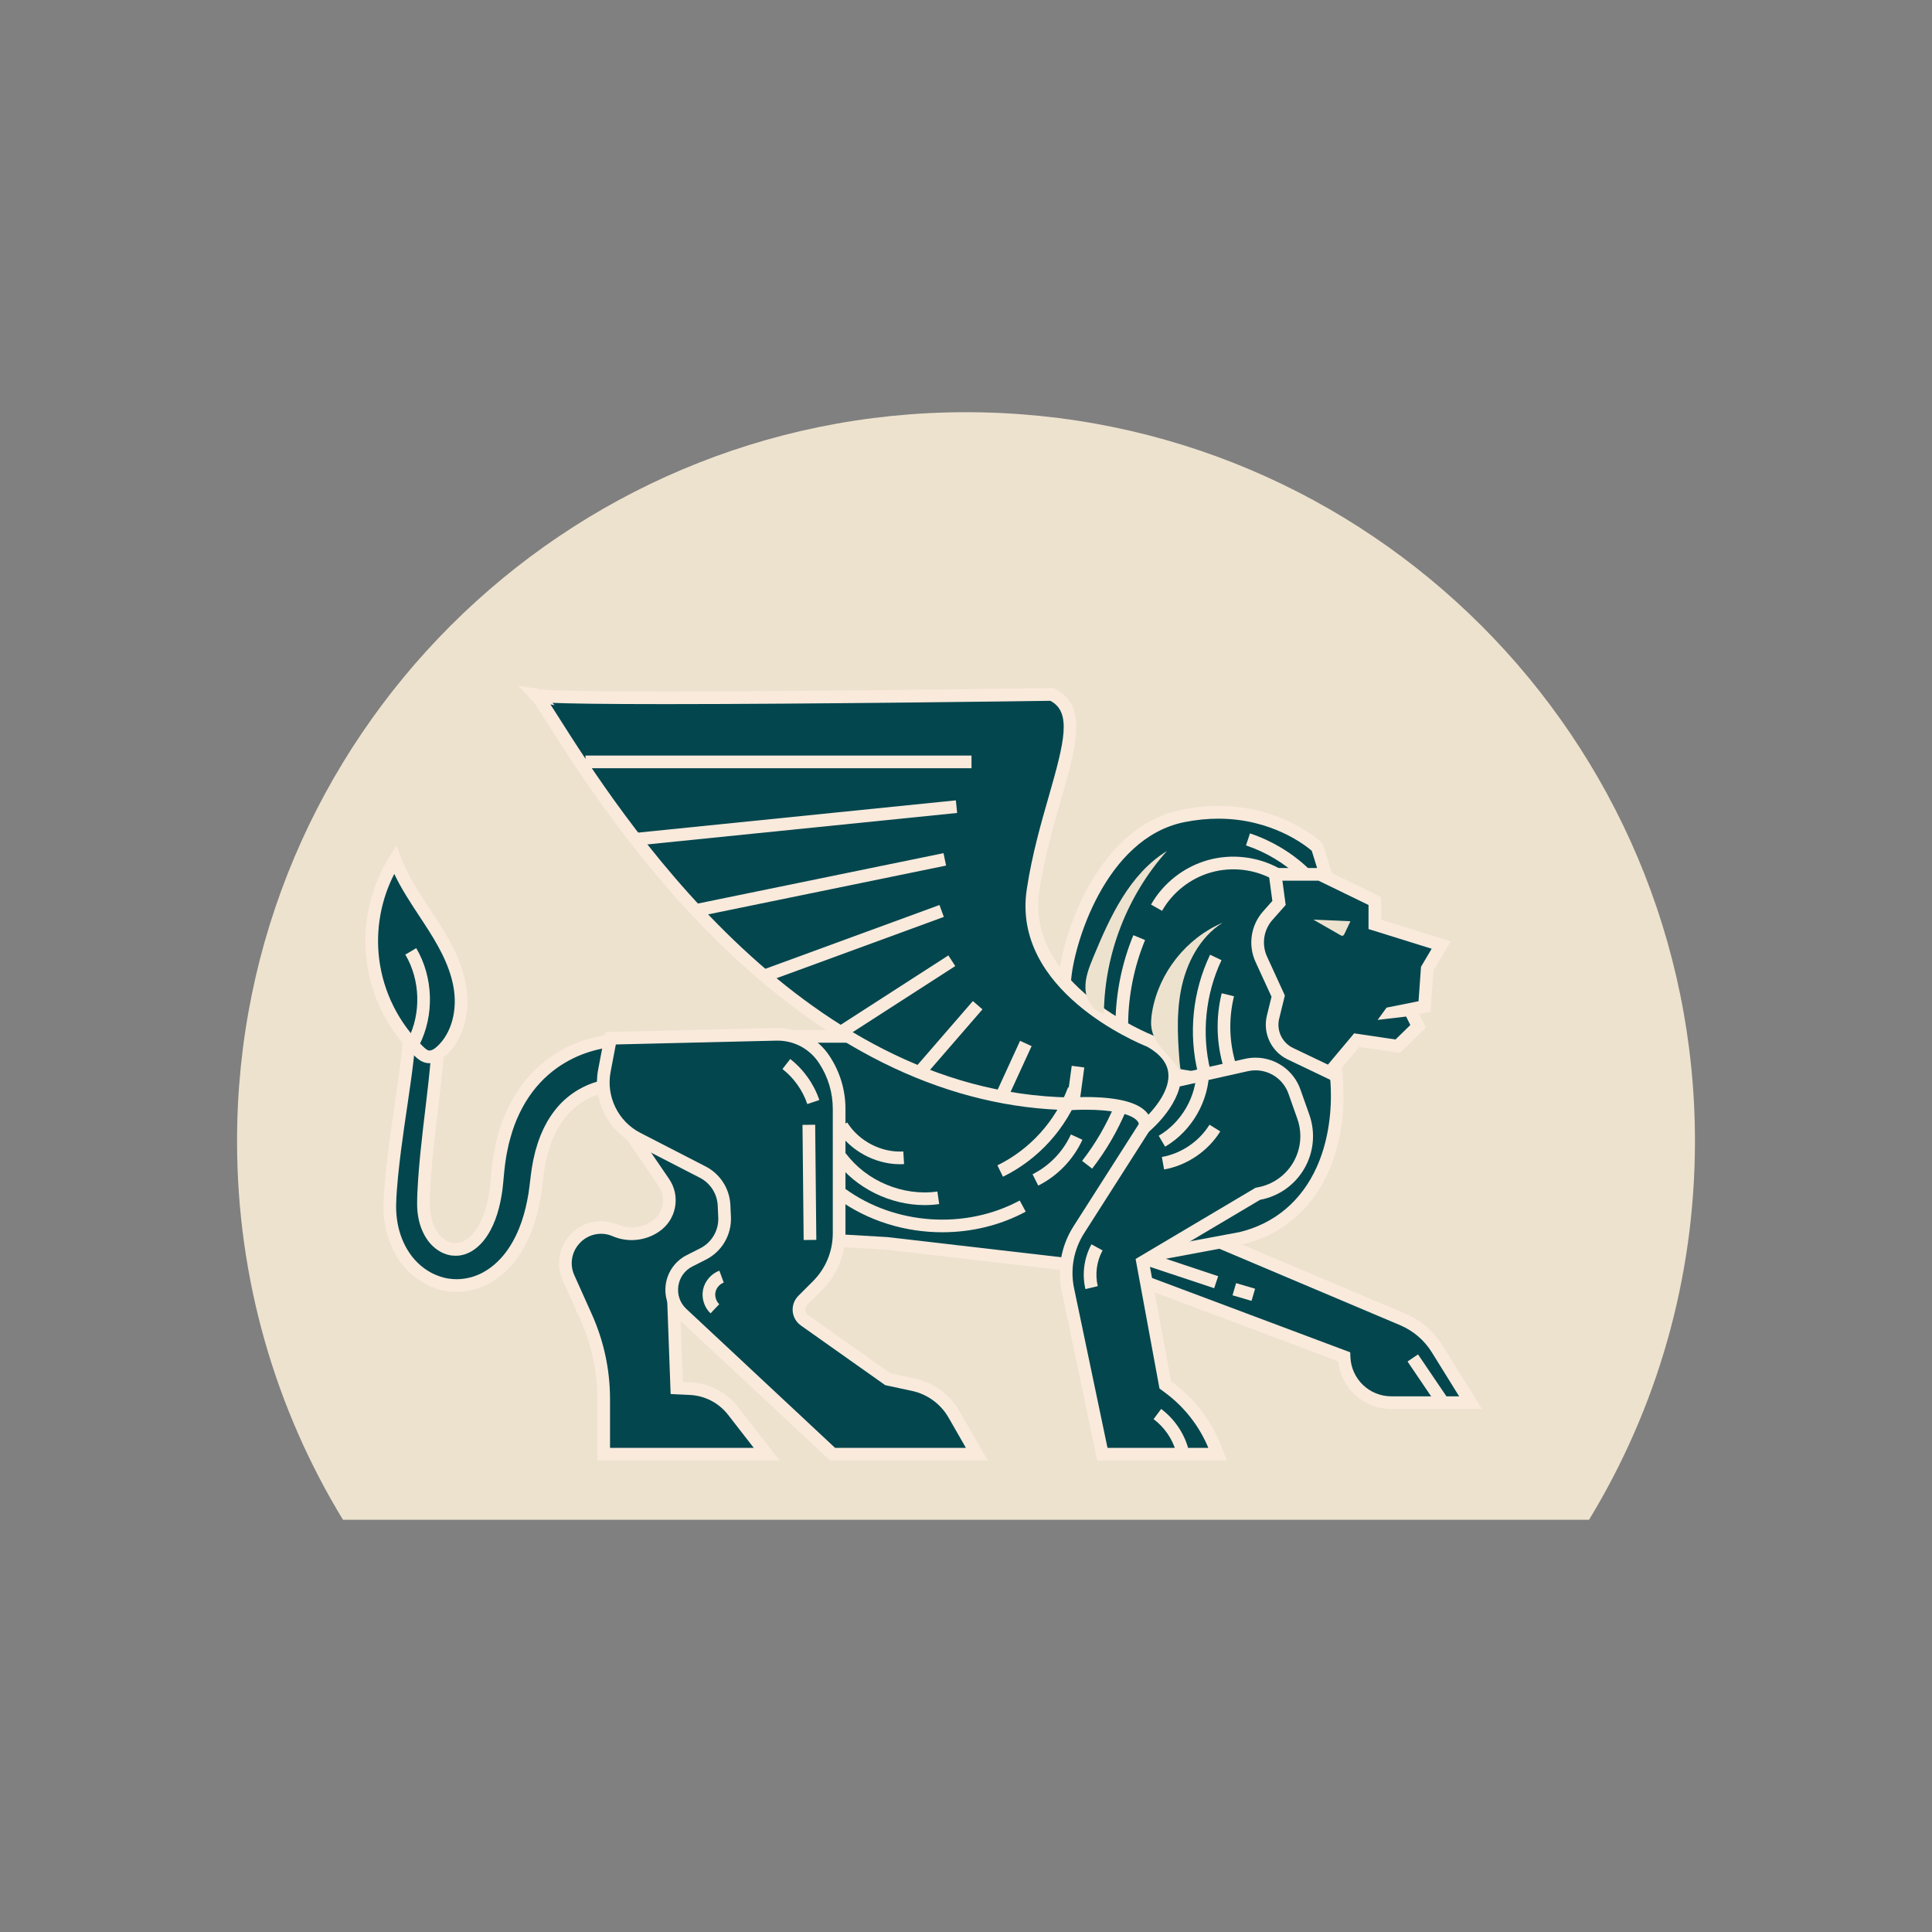 <?xml version="1.0" encoding="utf-8"?>
<!-- Generator: Adobe Illustrator 16.0.0, SVG Export Plug-In . SVG Version: 6.00 Build 0)  -->
<!DOCTYPE svg PUBLIC "-//W3C//DTD SVG 1.1 Tiny//EN" "http://www.w3.org/Graphics/SVG/1.1/DTD/svg11-tiny.dtd">
<svg version="1.1" baseProfile="tiny" id="Layer_1" xmlns="http://www.w3.org/2000/svg" xmlns:xlink="http://www.w3.org/1999/xlink"
	 x="0px" y="0px" width="350px" height="350px" viewBox="0 0 350 350" overflow="scroll" xml:space="preserve">
<rect x="0" y="0" width="350" height="350" fill="#808080" stroke="none"/>
<g>
	<g>
		<path fill="#EDE2CE" d="M307.057,206.733c0-72.933-59.123-132.057-132.057-132.057c-72.932,0-132.056,59.124-132.056,132.057
			c0,25.118,7.014,48.598,19.189,68.59h225.734C300.041,255.331,307.057,231.852,307.057,206.733z"/>
	</g>
	<g>
		<g>
			<g>
				<path fill="#03464E" d="M238.227,194.539l-21.893,28.51l37.742,15.956c2.605,1.102,4.807,2.985,6.299,5.39l6.021,9.71h-14.332
					c-4.604,0-8.387-3.632-8.574-8.231l-0.004-0.084l-35.299-13.236l-15.611-9.164L238.227,194.539z"/>
				<path fill="#FAEADC" d="M268.461,255.254h-16.396c-5.006,0-9.129-3.747-9.67-8.647l-34.787-13.063l-17.238-10.117l52.695-33.302
					L218.15,222.57l36.371,15.377c2.842,1.201,5.203,3.221,6.828,5.843L268.461,255.254z M208.684,231.512l35.922,13.471
					l0.031,0.847c0.164,3.995,3.426,7.128,7.428,7.128h12.27L259.398,245c-1.373-2.216-3.369-3.923-5.77-4.938l-39.109-16.534
					l18.869-24.573l-38.607,24.397L208.684,231.512z"/>
			</g>
			<g>
				<path fill="#03464E" d="M113.55,204.382c0.139,0.208,3.862,5.665,6.715,9.845c1.787,2.618,1.097,6.189-1.536,7.956l-0.082,0.056
					c-2.12,1.423-4.817,1.677-7.165,0.676l-0.085-0.037c-2.719-1.16-5.879-0.309-7.647,2.062l-0.053,0.071
					c-1.39,1.863-1.661,4.332-0.71,6.452l3.172,7.07c2.113,4.709,3.206,9.813,3.206,14.976v9.932h29.529l-6.089-7.84
					c-1.88-2.42-4.725-3.896-7.786-4.039l-2.417-0.114l-0.565-15.387l20.591-11.652l-4.299-18.894L113.55,204.382z"/>
				<path fill="#FAEADC" d="M141.237,264.587h-33.021v-11.079c0-5.034-1.045-9.914-3.105-14.506l-3.172-7.069
					c-1.121-2.498-0.8-5.414,0.837-7.609l0.053-0.07c1.419-1.902,3.683-3.038,6.057-3.038c1.022,0,2.019,0.204,2.961,0.606
					l0.086,0.036c1.969,0.841,4.297,0.621,6.073-0.572l0.084-0.057c1.017-0.682,1.705-1.721,1.937-2.924
					c0.231-1.201-0.021-2.42-0.711-3.431c-3.325-4.875-6.584-9.651-6.721-9.855l-1.256-1.887l27.914,1.274l4.683,20.579
					l-20.727,11.73l0.501,13.633l1.361,0.064c3.401,0.159,6.55,1.793,8.639,4.482L141.237,264.587z M110.512,262.29h26.035
					l-4.65-5.986c-1.676-2.158-4.204-3.469-6.934-3.597l-3.471-0.164l-0.63-17.138l20.454-11.576l-3.916-17.209l-21.609-0.986
					c1.477,2.166,3.89,5.701,5.421,7.945c1.038,1.521,1.417,3.354,1.069,5.16c-0.348,1.809-1.383,3.37-2.913,4.396l-0.084,0.057
					c-2.413,1.62-5.576,1.92-8.253,0.777l-0.086-0.037c-0.656-0.279-1.349-0.422-2.06-0.422c-1.653,0-3.229,0.79-4.216,2.114
					l-0.052,0.07c-1.141,1.528-1.364,3.558-0.584,5.296l3.172,7.07c2.194,4.889,3.307,10.086,3.307,15.446V262.29z"/>
			</g>
			<g>
				<path fill="#03464E" d="M237.717,158.9c0,0-5.939,10.521,0.85,23.59c6.787,13.067,5.26,37.165-13.746,41.831l-16.801,3.14
					c0,0-15.539-42.901-15.146-49.68c0.395-6.777,6.248-26.916,21.465-29.971c15.219-3.055,24.301,5.67,24.301,5.67l1.625,5.251
					L237.717,158.9z"/>
				<path fill="#FAEADC" d="M207.271,228.769l-0.332-0.916c-0.639-1.761-15.615-43.203-15.213-50.138
					c0.418-7.169,6.496-27.84,22.387-31.03c2.219-0.445,4.441-0.671,6.607-0.671c11.67,0,18.432,6.368,18.715,6.64l0.213,0.205
					l2.141,6.922l-3.336,0.223c-1.025,2.244-4.43,11.254,1.131,21.958c4.662,8.975,5.082,21.503,1.018,30.468
					c-3.068,6.772-8.432,11.271-15.508,13.009L207.271,228.769z M220.721,148.311c-2.014,0-4.086,0.21-6.156,0.625
					c-14.389,2.89-20.172,22.484-20.545,28.912c-0.305,5.235,10.236,35.786,14.748,48.306l15.842-2.96
					c6.305-1.55,11.133-5.604,13.902-11.713c3.791-8.365,3.395-20.069-0.965-28.461c-6.994-13.465-1.084-24.231-0.83-24.683
					l0.305-0.541l1.715-0.113l-1.1-3.558C236.461,153.116,230.352,148.311,220.721,148.311z"/>
			</g>
			<g>
				<path fill="#03464E" d="M142.626,224.407c1.584-0.17,18.045,0.848,18.045,0.848l35.13,4.073l31.904-32.243l-58.04-9.334h-28.51
					L142.626,224.407z"/>
				<path fill="#FAEADC" d="M196.223,230.533l-35.684-4.138c-0.078-0.003-13.968-0.859-17.297-0.859
					c-0.227,0-0.396,0.002-0.493,0.013l-1.221,0.13l-1.568-39.076l29.888,0.015l60.242,9.688L196.223,230.533z M143.729,223.244
					c4.04,0.065,16.464,0.831,17.014,0.865l34.635,4.014l29.941-30.259l-55.745-8.965H142.35L143.729,223.244z"/>
			</g>
			<g>
				<path fill="#03464E" d="M212.6,195.896l-17.152,26.873c-2.059,3.226-2.771,7.129-1.986,10.874l6.242,29.796h20.873l-0.303-0.804
					c-1.686-4.463-4.613-8.348-8.438-11.2l-0.738-0.55L207,228.649l20.873-12.389l0.125-0.021c6.424-1.145,10.289-7.777,8.113-13.93
					l-1.613-4.567c-1.262-3.57-4.992-5.635-8.688-4.807L212.6,195.896z"/>
				<path fill="#FAEADC" d="M222.238,264.587H198.77l-6.434-30.709c-0.85-4.062-0.09-8.227,2.145-11.726l17.408-27.272l13.67-3.064
					c0.621-0.139,1.258-0.209,1.891-0.209c3.646,0,6.916,2.312,8.131,5.754l1.615,4.566c1.148,3.251,0.813,6.824-0.924,9.804
					c-1.721,2.955-4.631,5.001-7.99,5.624l-20.008,11.874l3.873,21.006l0.377,0.281c4.006,2.988,7.059,7.039,8.824,11.714
					L222.238,264.587z M200.635,262.29H218.9c-1.645-3.947-4.311-7.369-7.75-9.934l-1.1-0.82l-4.324-23.466l21.74-12.902
					l0.328-0.059c2.73-0.486,5.098-2.14,6.492-4.535c1.396-2.396,1.666-5.269,0.742-7.883l-1.615-4.566
					c-0.891-2.525-3.289-4.224-5.965-4.224c-0.463,0-0.932,0.053-1.389,0.154l-12.746,2.857l-16.898,26.475
					c-1.91,2.99-2.561,6.549-1.832,10.02L200.635,262.29z"/>
			</g>
			<g>
				<g>
					<g>
						<path fill="#03464E" d="M82.727,232.886c-0.537,0-1.071-0.041-1.588-0.123c-1.025-0.128-2.112-0.476-3.385-1.088
							c-1.102-0.586-2.047-1.271-2.849-2.054c-1.5-1.438-2.651-3.297-3.41-5.517c-0.624-1.843-0.916-3.844-0.874-5.953
							c0.043-1.735,0.186-3.32,0.324-4.854l0.02-0.219c0.451-4.523,1.086-8.817,1.646-12.606c0.249-1.679,0.487-3.286,0.695-4.815
							c0.785-5.655,1.062-9.382,0.869-11.729c-0.091-1.264-0.315-2.116-0.494-2.496c-0.12-0.244-0.204-0.351-0.245-0.4L73,180.485
							l0.249-0.69l0.094-0.213l3.038-2.848l1.056,1.278c0.251,0.28,0.493,0.689,0.771,1.207c0.542,1.084,0.91,2.54,1.082,4.24
							c0.372,3.505-0.043,8.257-0.548,12.869c-0.169,1.559-0.365,3.193-0.568,4.891c-0.471,3.938-0.958,8.012-1.269,12.348
							c-0.108,1.687-0.197,3.205-0.191,4.625c0.01,1.399,0.229,2.69,0.656,3.837c0.46,1.229,1.119,2.253,1.905,2.957
							c0.387,0.357,0.825,0.656,1.355,0.926c0.376,0.156,0.893,0.362,1.356,0.397c0.222,0.022,0.414,0.035,0.606,0.035
							c0.312,0,0.586-0.032,0.84-0.098c0.479-0.096,0.932-0.277,1.452-0.574c0.889-0.531,1.74-1.387,2.438-2.459
							c1.261-1.934,2.123-4.563,2.564-7.819c0.059-0.45,0.1-0.898,0.142-1.351c0.026-0.276,0.051-0.554,0.082-0.835
							c0.029-0.279,0.054-0.558,0.08-0.834c0.051-0.562,0.102-1.118,0.184-1.671l0.093-0.618c0.089-0.612,0.182-1.246,0.329-1.882
							l0.242-1.157l0.327-1.223c0.864-3.189,2.292-6.176,4.131-8.638c1.702-2.286,3.867-4.236,6.26-5.638
							c1.839-1.097,3.799-1.901,5.984-2.455c2.339-0.575,4.109-0.695,5.184-0.695c0.225,0,0.392,0.005,0.499,0.009l1.285-0.06
							l-0.057,1.286l-0.318,4.721l-0.05,0.987l-0.07,1.072h-1.113l-0.054-0.003c-0.045-0.004-0.185-0.012-0.412-0.012
							c-0.516,0-1.6,0.047-3.064,0.366c-2.28,0.5-5.536,1.776-8.086,5.014c-0.744,0.959-1.297,1.825-1.734,2.718
							c-0.196,0.349-0.339,0.683-0.49,1.037c-0.083,0.193-0.167,0.389-0.255,0.582c-0.074,0.213-0.154,0.423-0.233,0.635
							c-0.141,0.371-0.274,0.722-0.367,1.078l-0.3,1.004l-0.221,0.938c-0.121,0.459-0.202,0.92-0.287,1.409
							c-0.036,0.204-0.071,0.408-0.11,0.612c-0.073,0.412-0.123,0.846-0.175,1.283c-0.033,0.274-0.065,0.552-0.103,0.827
							c-0.035,0.263-0.068,0.539-0.101,0.818c-0.067,0.563-0.137,1.135-0.228,1.703c-0.465,2.771-1.377,6.876-3.925,10.591
							c-1.339,1.928-2.953,3.426-4.803,4.455C86.515,232.382,84.59,232.886,82.727,232.886z"/>
					</g>
					<g>
						<path fill="#FAEADC" d="M76.274,178.408c0,0,0.094,0.113,0.277,0.335c0.198,0.223,0.401,0.565,0.645,1.02
							c0.454,0.91,0.791,2.223,0.951,3.813c0.338,3.19,0.012,7.519-0.547,12.629c-0.553,5.104-1.392,11.004-1.841,17.28
							c-0.1,1.549-0.2,3.201-0.193,4.714c0.01,1.459,0.236,2.908,0.727,4.23c0.493,1.315,1.229,2.528,2.216,3.412
							c0.486,0.451,1.033,0.807,1.6,1.095c0.581,0.246,1.172,0.471,1.788,0.519c0.23,0.023,0.461,0.038,0.692,0.038
							c0.38,0,0.759-0.038,1.13-0.135c0.603-0.116,1.18-0.372,1.732-0.688c1.098-0.656,2.063-1.649,2.832-2.831
							c1.552-2.379,2.343-5.364,2.739-8.291c0.098-0.74,0.148-1.469,0.227-2.219c0.087-0.827,0.139-1.646,0.258-2.458
							c0.127-0.812,0.221-1.617,0.404-2.409c0.083-0.396,0.166-0.789,0.248-1.181c0.104-0.39,0.209-0.776,0.312-1.16
							c0.831-3.072,2.2-5.916,3.941-8.248c1.741-2.34,3.859-4.126,5.919-5.333c2.06-1.229,4.042-1.916,5.687-2.333
							c2.368-0.582,4.064-0.661,4.901-0.661c0.307,0,0.499,0.012,0.566,0.012c0.006,0,0.011-0.001,0.016-0.001l-0.385,5.707
							c0.014,0.002,0.018,0.003,0.016,0.003c-0.012,0-0.187-0.016-0.504-0.016c-0.616,0-1.768,0.058-3.308,0.393
							c-2.471,0.542-6.006,1.951-8.744,5.426c-0.672,0.867-1.326,1.826-1.863,2.922c-0.3,0.527-0.515,1.122-0.783,1.697
							c-0.206,0.608-0.473,1.199-0.644,1.849c-0.096,0.319-0.192,0.642-0.29,0.966c-0.079,0.332-0.158,0.667-0.238,1.004
							c-0.178,0.666-0.276,1.372-0.408,2.074c-0.125,0.705-0.188,1.437-0.288,2.165c-0.106,0.808-0.19,1.658-0.325,2.497
							c-0.563,3.354-1.533,6.908-3.739,10.123c-1.103,1.589-2.562,3.07-4.415,4.101c-1.44,0.808-3.151,1.271-4.86,1.271
							c-0.471,0-0.942-0.035-1.408-0.108c-1.085-0.137-2.107-0.527-3.065-0.988c-0.939-0.501-1.804-1.117-2.544-1.841
							c-1.499-1.437-2.5-3.236-3.127-5.066c-0.623-1.842-0.849-3.737-0.812-5.558c0.043-1.773,0.192-3.36,0.339-4.994
							c0.644-6.449,1.65-12.336,2.335-17.369c0.697-5.019,1.102-9.219,0.876-11.979c-0.1-1.377-0.352-2.365-0.601-2.893
							c-0.254-0.521-0.43-0.66-0.421-0.681L76.274,178.408 M76.489,175.059l-1.786,1.674l-1.977,1.854l-0.357,0.334l-0.189,0.45
							c-0.125,0.298-0.468,1.347,0.36,2.379c0.029,0.036,0.067,0.103,0.113,0.198c0.085,0.181,0.29,0.878,0.375,2.053
							c0.245,2.993-0.374,7.993-0.86,11.496c-0.208,1.525-0.444,3.118-0.693,4.806c-0.563,3.803-1.2,8.111-1.653,12.652
							l-0.018,0.203c-0.142,1.563-0.288,3.179-0.332,4.961c-0.046,2.252,0.267,4.385,0.931,6.351
							c0.822,2.402,2.071,4.415,3.714,5.989c0.862,0.843,1.895,1.591,3.052,2.208l0.042,0.023l0.042,0.021
							c1.374,0.66,2.563,1.04,3.739,1.192c0.565,0.087,1.146,0.131,1.73,0.131c2.058,0,4.183-0.556,5.982-1.563
							c1.999-1.111,3.743-2.726,5.179-4.795c2.684-3.911,3.635-8.181,4.117-11.053c0.099-0.615,0.169-1.203,0.238-1.77
							c0.032-0.273,0.065-0.543,0.1-0.808c0.037-0.268,0.07-0.551,0.104-0.833c0.052-0.437,0.102-0.849,0.168-1.229
							c0.036-0.188,0.072-0.397,0.108-0.608c0.081-0.461,0.157-0.897,0.258-1.276l0.008-0.031l0.007-0.03l0.199-0.84l0.024-0.098
							l0.271-0.902l0.011-0.037l0.01-0.038c0.078-0.299,0.201-0.621,0.331-0.964c0.077-0.205,0.153-0.408,0.226-0.613
							c0.084-0.185,0.165-0.372,0.244-0.558c0.138-0.323,0.269-0.628,0.399-0.858l0.036-0.062l0.032-0.064
							c0.402-0.82,0.915-1.624,1.615-2.525c2.329-2.957,5.322-4.13,7.421-4.591c1.355-0.295,2.346-0.338,2.816-0.338
							c0.185,0,0.301,0.006,0.338,0.009l0.074,0.005l0.092,0.001h2.148l0.143-2.144l0.143-2.144l-0.015-0.002l0.24-3.563
							l0.172-2.564l-2.5,0.113h-0.009c-0.115-0.004-0.294-0.009-0.536-0.009c-1.137,0-3.007,0.126-5.449,0.726
							c-2.311,0.586-4.371,1.432-6.314,2.592c-2.509,1.468-4.792,3.524-6.586,5.935c-1.922,2.574-3.417,5.693-4.316,9.019
							l-0.164,0.608l-0.149,0.557l-0.017,0.062l-0.013,0.062l-0.083,0.396l-0.16,0.763c-0.154,0.672-0.248,1.318-0.34,1.944
							c-0.029,0.2-0.059,0.401-0.09,0.604c-0.091,0.618-0.144,1.199-0.194,1.762c-0.025,0.269-0.049,0.539-0.079,0.811
							c-0.03,0.288-0.057,0.573-0.083,0.857c-0.04,0.436-0.079,0.866-0.137,1.303c-0.417,3.076-1.22,5.548-2.386,7.336
							c-0.6,0.92-1.313,1.646-2.066,2.103c-0.401,0.226-0.732,0.362-1.011,0.417l-0.07,0.013l-0.069,0.018
							c-0.159,0.041-0.34,0.061-0.555,0.061c-0.139,0-0.289-0.008-0.456-0.024l-0.03-0.004l-0.029-0.002
							c-0.258-0.02-0.625-0.158-0.993-0.312c-0.402-0.211-0.734-0.438-1.011-0.695c-0.677-0.607-1.23-1.475-1.627-2.535
							c-0.377-1.015-0.573-2.174-0.581-3.439c-0.007-1.382,0.081-2.88,0.188-4.553c0.308-4.291,0.794-8.351,1.264-12.276
							c0.205-1.716,0.399-3.335,0.569-4.904c0.511-4.671,0.932-9.495,0.548-13.116c-0.185-1.828-0.594-3.422-1.18-4.597
							l-0.015-0.029l-0.016-0.029c-0.305-0.57-0.581-1.033-0.919-1.423l-0.254-0.309L76.489,175.059L76.489,175.059z"/>
					</g>
				</g>
			</g>
			<g>
				<path fill="#03464E" d="M110.609,188.09l-1.124,5.897c-0.944,4.956,1.486,9.943,5.973,12.251l11.857,6.104
					c2.263,1.164,3.731,3.448,3.85,5.991l0.101,2.151c0.131,2.799-1.394,5.414-3.894,6.68l-2.452,1.241
					c-3.654,1.849-4.354,6.769-1.362,9.563l27.27,25.47h26.134l-4.127-7.196c-1.586-2.765-4.272-4.726-7.388-5.394l-4.607-0.987
					l-15.094-10.677c-1.202-0.85-1.349-2.577-0.308-3.618l2.636-2.637c2.524-2.523,3.942-5.947,3.942-9.517V200.88
					c0-3.141-0.915-6.214-2.634-8.843l-0.058-0.089c-1.914-2.927-5.204-4.656-8.701-4.572L110.609,188.09z"/>
				<path fill="#FAEADC" d="M178.945,264.587h-28.57l-27.6-25.779c-1.679-1.567-2.488-3.861-2.164-6.137
					c0.324-2.274,1.741-4.252,3.791-5.289l2.452-1.241c2.094-1.059,3.375-3.258,3.266-5.602l-0.101-2.151
					c-0.1-2.126-1.337-4.051-3.229-5.025l-11.857-6.103c-4.904-2.523-7.607-8.07-6.575-13.487l1.296-6.808l31.211-0.74
					c3.812,0,7.334,1.905,9.42,5.096l0.057,0.088c1.846,2.824,2.822,6.099,2.822,9.472v22.534c0,3.901-1.52,7.569-4.278,10.329
					l-2.636,2.636c-0.26,0.26-0.386,0.604-0.355,0.972c0.032,0.366,0.214,0.686,0.514,0.898l14.902,10.54l4.377,0.938
					c3.43,0.734,6.398,2.901,8.144,5.944L178.945,264.587z M151.281,262.29h23.699l-3.14-5.476c-1.421-2.479-3.84-4.243-6.633-4.842
					l-4.837-1.037l-15.287-10.813c-0.85-0.601-1.388-1.541-1.476-2.578c-0.088-1.036,0.283-2.054,1.02-2.789l2.636-2.637
					c2.326-2.325,3.605-5.416,3.605-8.705V200.88c0-2.925-0.846-5.766-2.447-8.215l-0.057-0.088
					c-1.661-2.54-4.464-4.057-7.499-4.057l-0.213,0.003l-29.089,0.692l-0.95,4.986c-0.843,4.425,1.366,8.955,5.37,11.016
					l11.858,6.104c2.621,1.349,4.334,4.015,4.472,6.959l0.1,2.151c0.153,3.245-1.622,6.291-4.521,7.758l-2.452,1.241
					c-1.402,0.709-2.333,2.008-2.555,3.563c-0.221,1.557,0.311,3.063,1.459,4.136L151.281,262.29z"/>
			</g>
			<g>
				<g>
					<path fill="#03464E" d="M233.756,190.885c-2.469-1.179-3.785-3.962-3.135-6.618l0.936-3.811l-3.059-6.673
						c-1.209-2.638-0.746-5.744,1.178-7.913l2.031-2.29l-0.699-5.188h8.115l9.945,4.837v4.232l12.02,3.746l-2.533,4.284
						l-0.486,6.844l-3.355,0.671l0.693-0.081l1.492,3.002l-3.689,3.603l-7.42-1.103l-4.918,5.86L233.756,190.885z"/>
				</g>
				<g>
					<g>
						<path fill="#FAEADC" d="M238.857,159.541l9.064,4.407v4.358l11.439,3.566l-1.932,3.269l-0.445,6.24l-5.789,1.158l-1.621,2.228
							l5.164-0.607l0.76,1.53l-2.684,2.621l-7.492-1.114l-4.758,5.671l-6.314-3.019c-1.988-0.951-3.039-3.168-2.514-5.31
							l1.029-4.198l-3.225-7.037c-1.02-2.226-0.631-4.843,0.994-6.673l2.381-2.684l-0.596-4.407H238.857 M239.387,157.244h-0.529
							h-6.537h-2.627l0.352,2.604l0.453,3.364l-1.68,1.896c-2.229,2.511-2.762,6.104-1.365,9.154l2.893,6.31l-0.84,3.421
							c-0.779,3.182,0.799,6.516,3.754,7.929l6.313,3.019l1.605,0.769l1.145-1.364l3.934-4.686l6.221,0.925l1.127,0.167l0.816-0.796
							l2.682-2.621l1.197-1.168l-0.744-1.496l-0.479-0.964l0.359-0.071l1.715-0.344l0.125-1.745l0.406-5.701l1.656-2.804
							l1.477-2.496l-2.77-0.864l-9.828-3.063v-2.669v-1.437l-1.291-0.628l-9.064-4.408L239.387,157.244L239.387,157.244z"/>
					</g>
				</g>
			</g>
			<g>
				<path fill="#03464E" d="M208.357,188.6c0,0-23.928-9.334-21.213-27.322c2.715-17.989,11.371-31.735,3.395-35.469
					c0,0-95.034,1.357-93.677,0c1.358-1.357,37.165,73.143,97.071,74.161c0,0,13.746-1.019,13.576,4.073
					C207.51,204.043,218.879,194.539,208.357,188.6z"/>
				<path fill="#FAEADC" d="M206.277,206.569l0.086-2.565c0.012-0.403-0.117-0.725-0.422-1.039c-1.188-1.228-4.57-1.931-9.287-1.931
					c-1.531,0-2.625,0.079-2.637,0.08l-0.051,0.004l-0.053-0.001c-21.672-0.368-42.739-10.229-62.616-29.308
					c-15.977-15.335-26.847-32.467-32.072-40.699c-1.225-1.932-2.225-3.506-2.724-4.145c-0.287-0.116-0.614-0.339-0.75-0.782
					l-0.01-0.03l-1.926-1.993l2.634,0.498l0.457-0.017c0.305,0,0.55,0.108,0.733,0.231c1.507,0.188,6.84,0.391,22.905,0.391
					c27.431,0,69.554-0.598,69.978-0.603l0.264-0.004l0.238,0.111c6.133,2.871,3.953,10.464,1.193,20.077
					c-1.416,4.931-3.02,10.519-3.939,16.603c-2.547,16.886,20.266,25.991,20.496,26.082l0.146,0.069
					c3.088,1.743,4.777,3.976,5.02,6.635c0.498,5.444-5.441,10.478-5.695,10.688L206.277,206.569z M196.654,198.738
					c5.57,0,9.25,0.885,10.938,2.63c0.172,0.178,0.324,0.366,0.455,0.564c1.535-1.62,3.875-4.601,3.609-7.494
					c-0.172-1.844-1.447-3.459-3.795-4.801c-1.805-0.719-24.619-10.197-21.852-28.532c0.941-6.23,2.566-11.896,4.002-16.894
					c2.838-9.882,4.156-15.214,0.268-17.252c-3.711,0.053-43.457,0.6-69.733,0.6c-11.746,0-17.538-0.109-20.472-0.229l0.411,0.427
					l-0.766-0.145c0.398,0.616,0.873,1.363,1.446,2.267c10.685,16.838,43.188,68.068,92.737,68.941
					C194.152,198.804,195.211,198.738,196.654,198.738z"/>
			</g>
		</g>
		<g>
			<path fill="#03464E" d="M71.571,155.745c-3.353,5.344-4.799,11.856-4.021,18.117c0.777,6.261,3.774,12.222,8.333,16.582
				c0.437,0.418,0.915,0.837,1.505,0.972c0.967,0.222,1.93-0.379,2.653-1.059c3.119-2.935,4.002-7.678,3.22-11.887
				c-0.782-4.211-2.995-8.006-5.328-11.598C75.601,163.283,73.085,159.751,71.571,155.745z"/>
			<path fill="#FAEADC" d="M77.805,192.61L77.805,192.61c-0.228,0-0.455-0.025-0.674-0.075c-0.877-0.2-1.514-0.757-2.042-1.262
				c-4.781-4.571-7.863-10.704-8.679-17.27c-0.814-6.564,0.672-13.266,4.189-18.868l1.229-1.959l0.817,2.163
				c1.25,3.308,3.272,6.379,5.228,9.349c0.342,0.52,0.684,1.04,1.022,1.561c2.21,3.401,4.64,7.415,5.494,12.012
				c0.935,5.029-0.431,9.985-3.562,12.933C79.828,192.134,78.811,192.61,77.805,192.61z M71.425,158.321
				c-2.425,4.721-3.394,10.108-2.736,15.399c0.75,6.041,3.587,11.687,7.987,15.894c0.306,0.294,0.659,0.612,0.967,0.683
				c0.419,0.099,0.997-0.198,1.611-0.776c2.569-2.417,3.671-6.571,2.878-10.841c-0.777-4.182-3.072-7.963-5.162-11.181
				c-0.336-0.517-0.675-1.032-1.015-1.548C74.353,163.518,72.707,161.018,71.425,158.321z"/>
		</g>
		<g>
			<rect x="106.066" y="136.875" fill="#FAEADC" width="69.932" height="2.297"/>
		</g>
		<g>
			
				<rect x="142.854" y="119.647" transform="matrix(0.101 0.995 -0.995 0.101 277.785 -9.234)" fill="#FAEADC" width="2.296" height="58.891"/>
		</g>
		<g>
			
				<rect x="147.58" y="137.287" transform="matrix(0.201 0.98 -0.98 0.201 275.805 -17.666)" fill="#FAEADC" width="2.296" height="45.751"/>
		</g>
		<g>
			
				<rect x="153.249" y="153.71" transform="matrix(0.344 0.939 -0.939 0.344 261.809 -32.825)" fill="#FAEADC" width="2.296" height="34.51"/>
		</g>
		<g>
			
				<rect x="161.079" y="168.341" transform="matrix(0.542 0.841 -0.841 0.542 226.077 -53.628)" fill="#FAEADC" width="2.297" height="24.416"/>
		</g>
		<g>
			
				<rect x="170.664" y="180.07" transform="matrix(0.756 0.655 -0.655 0.756 165.169 -66.568)" fill="#FAEADC" width="2.296" height="16.079"/>
		</g>
		<g>
			
				<rect x="182.274" y="188.553" transform="matrix(0.909 0.417 -0.417 0.909 97.735 -58.847)" fill="#FAEADC" width="2.298" height="10.993"/>
		</g>
		<g>
			
				<rect x="193.683" y="193.14" transform="matrix(0.991 0.135 -0.135 0.991 28.289 -24.47)" fill="#FAEADC" width="2.296" height="7.016"/>
		</g>
		<g>
			<path fill="#EDE2CE" d="M198.07,173.385c3.033-7.328,6.572-15.06,13.33-19.213c-7.188,8.014-11.328,18.696-11.42,29.46
				c-1.965-0.381-3.227-2.466-3.338-4.466C196.533,177.167,197.305,175.235,198.07,173.385z"/>
		</g>
		<g>
			<path fill="#EDE2CE" d="M208.695,186.72c-0.27-1.127-0.166-2.311,0.029-3.453c1.215-7.042,6.191-13.321,12.77-16.111
				c-4.182,2.637-6.637,7.42-7.561,12.278c-0.926,4.857-0.508,9.858-0.084,14.786C212.439,191.505,209.408,189.695,208.695,186.72z"
				/>
		</g>
		<g>
			<path fill="#EDE2CE" d="M243.242,169.517c-0.15,0.04-0.307-0.041-0.443-0.119c-1.623-0.932-3.246-1.862-4.871-2.794
				c2.24,0.096,4.479,0.19,6.717,0.286c-0.354,0.75-0.709,1.499-1.064,2.249C243.504,169.297,243.412,169.472,243.242,169.517z"/>
		</g>
		<g>
			<path fill="#FAEADC" d="M170.712,223.235c-6.738,0-13.477-2.04-18.97-6.037l1.351-1.856c9.059,6.592,21.772,7.452,31.639,2.141
				l1.088,2.021C181.176,222.005,175.944,223.235,170.712,223.235z"/>
		</g>
		<g>
			<path fill="#FAEADC" d="M167.511,218.314c-6.198,0-12.437-3.028-16.128-8.005l1.844-1.368c3.729,5.026,10.397,7.803,16.589,6.914
				l0.327,2.272C169.271,218.253,168.391,218.314,167.511,218.314z"/>
		</g>
		<g>
			<path fill="#FAEADC" d="M163.049,210.911c-4.553,0-9.11-2.491-11.517-6.357l1.949-1.213c2.104,3.38,6.191,5.503,10.162,5.257
				l0.136,2.292C163.535,210.904,163.292,210.911,163.049,210.911z"/>
		</g>
		<g>
			<path fill="#FAEADC" d="M197.85,211.712l-1.813-1.409c2.396-3.086,4.375-6.48,5.879-10.089l2.119,0.882
				C202.453,204.894,200.373,208.465,197.85,211.712z"/>
		</g>
		<g>
			<path fill="#FAEADC" d="M181.697,213.175l-1.006-2.064c5.867-2.859,10.533-8.011,12.799-14.132l2.154,0.797
				C193.174,204.445,188.092,210.059,181.697,213.175z"/>
		</g>
		<g>
			<path fill="#FAEADC" d="M188.09,214.782l-1.033-2.05c3.055-1.54,5.521-4.102,6.945-7.213l2.088,0.956
				C194.449,210.059,191.609,213.009,188.09,214.782z"/>
		</g>
		<g>
			<path fill="#FAEADC" d="M217.043,194.468c-1.781-7.186-1.01-14.824,2.174-21.51l2.072,0.987
				c-2.912,6.117-3.646,13.396-2.018,19.971L217.043,194.468z"/>
		</g>
		<g>
			<path fill="#FAEADC" d="M221.717,193.52c-1.359-4.407-1.496-9.104-0.396-13.583l2.23,0.548
				c-1.002,4.075-0.877,8.349,0.361,12.358L221.717,193.52z"/>
		</g>
		<g>
			<path fill="#FAEADC" d="M210.518,165.006l-1.998-1.135c2.211-3.89,5.947-6.82,10.252-8.039s9.023-0.683,12.945,1.472
				l-1.105,2.013c-3.396-1.866-7.484-2.331-11.215-1.274C215.668,159.098,212.432,161.636,210.518,165.006z"/>
		</g>
		<g>
			<path fill="#FAEADC" d="M235.424,158.967c-2.752-2.605-6.107-4.614-9.703-5.81l0.725-2.18c3.912,1.302,7.564,3.487,10.559,6.322
				L235.424,158.967z"/>
		</g>
		<g>
			<path fill="#FAEADC" d="M204.375,185.484l-2.297-0.015c0.037-5.457,1.156-11.007,3.24-16.05l2.123,0.877
				C205.469,175.069,204.408,180.321,204.375,185.484z"/>
		</g>
		<g>
			<path fill="#FAEADC" d="M211.072,207.732l-1.16-1.981c4.166-2.441,6.855-7.141,6.848-11.97l2.295-0.004
				C219.064,199.408,215.932,204.886,211.072,207.732z"/>
		</g>
		<g>
			<path fill="#FAEADC" d="M210.883,211.86l-0.4-2.261c3.52-0.623,6.746-2.809,8.629-5.847l1.951,1.211
				C218.842,208.547,215.035,211.126,210.883,211.86z"/>
		</g>
		<g>
			
				<rect x="207.108" y="228.98" transform="matrix(0.949 0.316 -0.316 0.949 83.733 -55.804)" fill="#FAEADC" width="13.448" height="2.297"/>
		</g>
		<g>
			
				<rect x="223.581" y="233.031" transform="matrix(0.959 0.282 -0.282 0.959 75.231 -54.075)" fill="#FAEADC" width="3.589" height="2.297"/>
		</g>
		<g>
			
				<rect x="253.946" y="248.597" transform="matrix(0.561 0.828 -0.828 0.561 320.263 -104.368)" fill="#FAEADC" width="9.157" height="2.296"/>
		</g>
		<g>
			<path fill="#FAEADC" d="M213.039,262.949c-0.676-2.329-2.117-4.41-4.057-5.863l1.375-1.839c2.338,1.75,4.072,4.258,4.887,7.063
				L213.039,262.949z"/>
		</g>
		<g>
			<path fill="#FAEADC" d="M196.635,233.529c-0.645-2.711-0.246-5.667,1.094-8.109l2.014,1.104c-1.07,1.95-1.389,4.31-0.873,6.474
				L196.635,233.529z"/>
		</g>
		<g>
			<path fill="#FAEADC" d="M146.25,200.01c-0.835-2.482-2.434-4.735-4.5-6.345l1.411-1.812c2.418,1.883,4.288,4.519,5.266,7.423
				L146.25,200.01z"/>
		</g>
		<g>
			
				<rect x="136.171" y="212.983" transform="matrix(0.01 1 -1 0.01 359.298 65.457)" fill="#FAEADC" width="20.859" height="2.296"/>
		</g>
		<g>
			<path fill="#FAEADC" d="M128.718,237.929c-1.14-1.082-1.67-2.774-1.351-4.314c0.319-1.538,1.479-2.881,2.955-3.42l0.788,2.156
				c-0.734,0.269-1.335,0.964-1.494,1.73c-0.159,0.766,0.116,1.644,0.684,2.182L128.718,237.929z"/>
		</g>
		<g>
			<path fill="#FAEADC" d="M75.928,189.392l-2.042-1.049c2.442-4.757,2.262-10.806-0.458-15.41l1.977-1.167
				C78.516,177.031,78.721,183.95,75.928,189.392z"/>
		</g>
	</g>
</g>
</svg>
